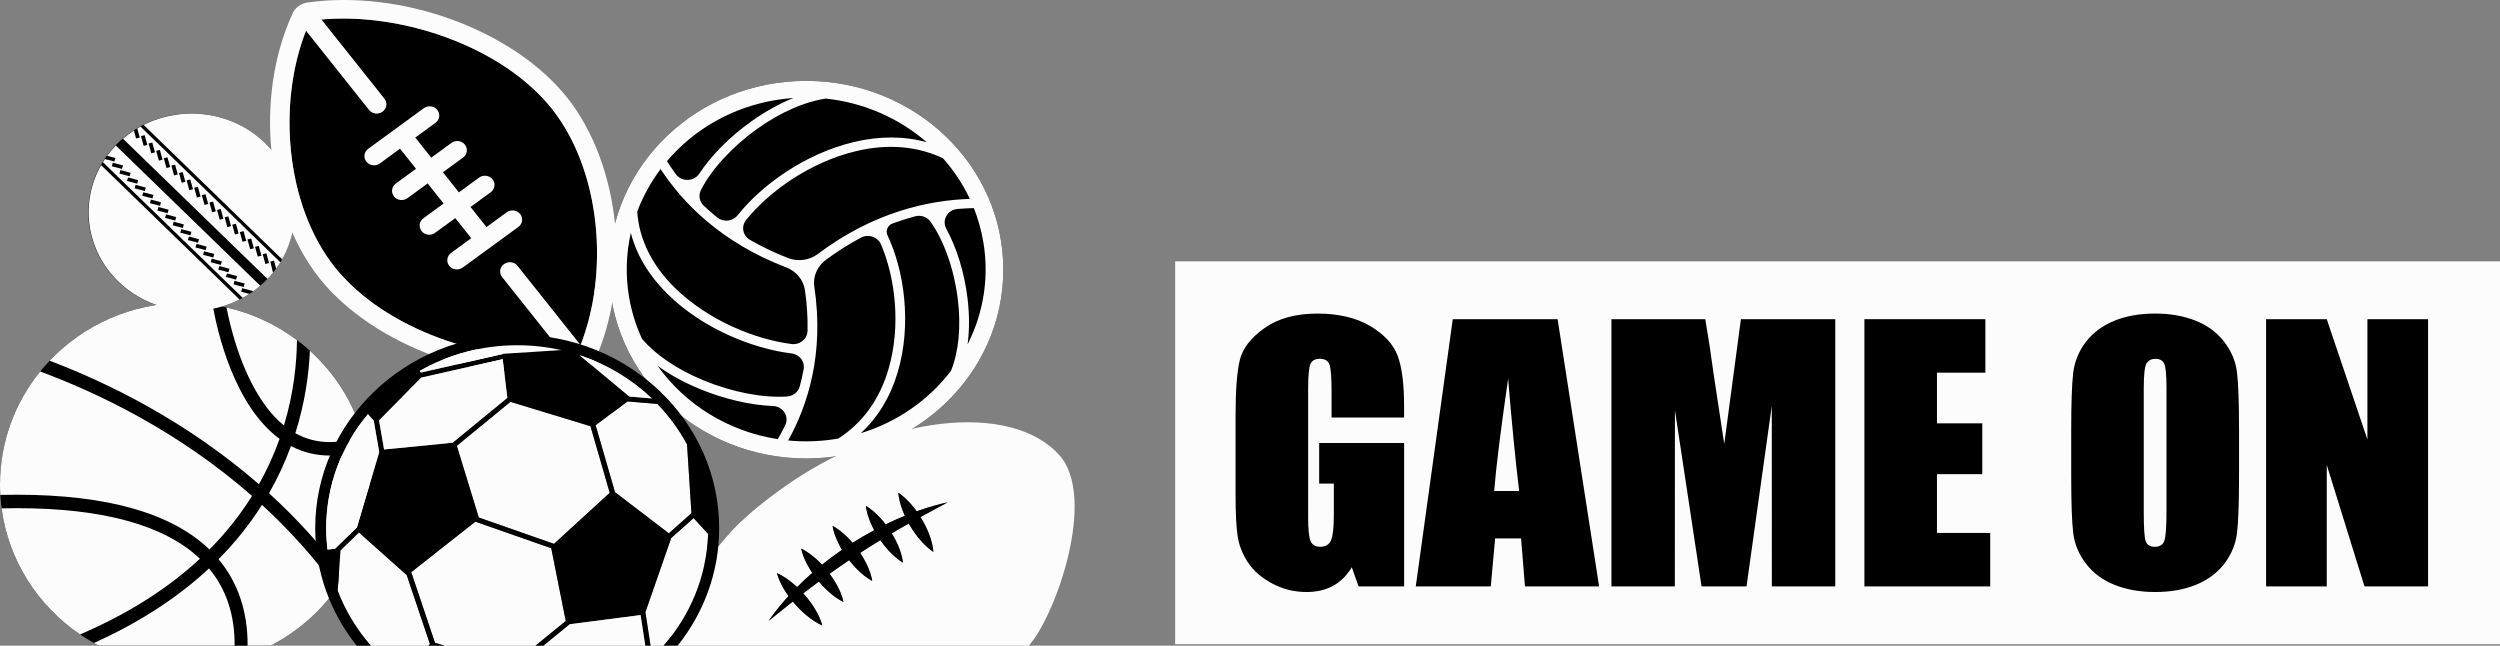 <svg width="151" height="39" viewBox="0 0 151 39" fill="none" xmlns="http://www.w3.org/2000/svg">
<rect x="0" y="0" width="151" height="39" fill="#808080" stroke="none"/>
<path d="M35.063 20.846L31.255 16.062C31.061 15.817 30.697 15.771 30.442 15.957C30.188 16.142 30.138 16.491 30.333 16.735L34.142 21.52C29.304 21.957 23.233 19.905 20.219 16.136C17.222 12.354 16.763 6.203 18.484 1.85L22.293 6.635C22.487 6.879 22.851 6.926 23.105 6.74C23.36 6.554 23.409 6.206 23.215 5.962L19.406 1.177C24.244 0.74 30.315 2.793 33.328 6.562C36.326 10.342 36.785 16.494 35.063 20.846Z" fill="black"/>
<path d="M48.693 27.691C55.269 27.691 60.599 22.586 60.599 16.288C60.599 9.99 55.269 4.885 48.693 4.885C42.118 4.885 36.788 9.99 36.788 16.288C36.788 22.586 42.118 27.691 48.693 27.691Z" fill="black"/>
<path d="M11.561 18.782C15 18.782 17.788 16.112 17.788 12.818C17.788 9.524 15 6.854 11.561 6.854C8.123 6.854 5.335 9.524 5.335 12.818C5.335 16.112 8.123 18.782 11.561 18.782Z" fill="black"/>
<path d="M22.331 29.271C22.331 23.206 17.332 18.29 11.167 18.29C5.002 18.29 0.002 23.206 0.002 29.271C0.002 33.494 2.426 37.16 5.979 38.998H16.354C19.907 37.16 22.331 33.494 22.331 29.271Z" fill="black"/>
<path d="M48.694 4.885C42.119 4.885 36.788 9.99 36.788 16.289C36.788 22.587 42.119 27.691 48.694 27.691C55.269 27.691 60.599 22.586 60.599 16.288C60.599 9.99 55.269 4.885 48.694 4.885ZM58.578 12.013C56.109 12.093 52.769 12.799 49.396 15.342C48.882 15.73 48.188 15.818 47.581 15.581C46.746 15.253 45.987 14.884 45.3 14.489C44.861 14.236 44.751 13.675 45.065 13.286C46.434 11.586 48.899 9.801 51.702 9.13C53.611 8.672 55.411 8.823 56.957 9.561C57.608 10.292 58.156 11.116 58.578 12.013ZM49.874 5.954C52.174 6.196 54.303 7.141 55.973 8.589C54.612 8.214 53.118 8.209 51.559 8.582C48.594 9.292 45.983 11.198 44.548 13.007C44.253 13.377 43.693 13.435 43.321 13.134C43.03 12.898 42.757 12.659 42.501 12.419C42.241 12.173 42.175 11.795 42.335 11.48C42.959 10.248 44.22 8.863 45.741 7.779C47.153 6.773 48.591 6.145 49.874 5.954ZM46.983 6.023C47.297 5.975 47.61 5.941 47.922 5.92C47.087 6.255 46.231 6.726 45.389 7.326C44.075 8.261 42.967 9.385 42.241 10.483C41.915 10.976 41.172 11 40.822 10.522C40.624 10.253 40.447 9.989 40.285 9.731C41.909 7.816 44.245 6.442 46.983 6.023ZM39.902 10.211C41.209 12.218 43.517 14.633 47.5 16.157C48.108 16.39 48.535 16.922 48.623 17.544C48.744 18.401 48.791 19.214 48.776 19.982C48.767 20.473 48.315 20.844 47.806 20.778C45.584 20.494 42.737 19.34 40.729 17.352C39.36 15.996 38.596 14.428 38.49 12.777C38.836 11.86 39.312 10.996 39.902 10.211ZM47.429 25.679C47.283 25.98 47.132 26.262 46.979 26.525C44.018 26.068 41.387 24.445 39.72 22.094C40.439 22.619 41.293 23.092 42.255 23.49C43.758 24.111 45.329 24.469 46.684 24.523C47.292 24.546 47.685 25.151 47.429 25.679ZM42.489 22.972C40.873 22.303 39.586 21.424 38.772 20.455C38.407 19.66 38.141 18.809 37.991 17.913C37.772 16.598 37.822 15.298 38.102 14.069C38.443 15.389 39.186 16.636 40.305 17.745C42.43 19.849 45.46 21.061 47.812 21.348C48.296 21.407 48.627 21.843 48.541 22.302C48.474 22.661 48.394 23.007 48.304 23.34C48.212 23.679 47.903 23.923 47.538 23.948C46.112 24.046 44.229 23.692 42.489 22.972ZM50.629 26.489C50.554 26.502 50.48 26.515 50.404 26.526C49.456 26.672 48.518 26.693 47.605 26.604C48.767 24.517 49.799 21.393 49.185 17.324C49.092 16.704 49.359 16.083 49.877 15.699C50.591 15.17 51.304 14.725 52.005 14.352C52.453 14.115 53.015 14.304 53.21 14.758C54.064 16.744 54.445 19.682 53.651 22.342C53.109 24.157 52.071 25.575 50.629 26.489ZM57.443 22.394C56.118 24.133 54.232 25.48 51.993 26.165C53.018 25.221 53.774 23.982 54.217 22.498C55.092 19.568 54.602 16.309 53.607 14.218C53.474 13.939 53.611 13.609 53.91 13.498C54.376 13.326 54.832 13.183 55.276 13.065C55.628 12.971 56.003 13.106 56.209 13.396C57.012 14.53 57.633 16.268 57.852 18.073C58.054 19.737 57.905 21.236 57.443 22.394ZM58.437 18.008C58.247 16.451 57.785 14.97 57.156 13.818C56.873 13.302 57.223 12.674 57.83 12.622C58.175 12.593 58.505 12.577 58.82 12.571C59.081 13.226 59.276 13.917 59.396 14.636C59.759 16.816 59.382 18.95 58.442 20.8C58.557 19.943 58.558 19.001 58.437 18.008Z" fill="#FCFCFC"/>
<path d="M18.567 0.153C18.37 0.182 18.188 0.256 18.035 0.368C17.881 0.48 17.757 0.629 17.677 0.803C15.358 5.836 16.053 12.715 19.296 16.806C22.558 20.887 29.301 23.352 34.982 22.543C35.178 22.514 35.361 22.439 35.514 22.327C35.668 22.215 35.792 22.067 35.872 21.893C38.191 16.86 37.496 9.98 34.253 5.89C30.99 1.809 24.247 -0.656 18.567 0.153ZM35.063 20.846L31.255 16.062C31.061 15.817 30.697 15.771 30.443 15.957C30.188 16.142 30.138 16.491 30.333 16.735L34.142 21.52C29.304 21.957 23.233 19.905 20.22 16.136C17.222 12.353 16.763 6.203 18.485 1.85L22.293 6.635C22.487 6.879 22.851 6.926 23.105 6.74C23.36 6.554 23.409 6.206 23.215 5.962L19.407 1.177C24.244 0.74 30.315 2.793 33.328 6.562C36.326 10.342 36.785 16.494 35.063 20.846ZM26.303 7.418C26.558 7.232 26.607 6.884 26.413 6.639C26.219 6.395 25.855 6.348 25.6 6.534L22.238 8.989C21.983 9.175 21.935 9.523 22.129 9.767C22.323 10.012 22.687 10.058 22.942 9.872L24.161 8.982L25.126 10.194L23.907 11.085C23.652 11.271 23.603 11.619 23.797 11.864C23.991 12.108 24.355 12.155 24.61 11.969L25.83 11.078L26.795 12.291L25.576 13.181C25.32 13.367 25.272 13.716 25.466 13.96C25.66 14.204 26.024 14.251 26.279 14.065L27.498 13.174L28.463 14.387L27.244 15.278C26.99 15.463 26.94 15.812 27.134 16.056C27.328 16.301 27.692 16.347 27.948 16.161L31.309 13.707C31.564 13.521 31.612 13.173 31.418 12.928C31.224 12.685 30.86 12.637 30.605 12.823L29.386 13.714L28.42 12.502L29.64 11.611C29.895 11.425 29.944 11.076 29.75 10.832C29.556 10.588 29.192 10.541 28.937 10.727L27.718 11.618L26.753 10.405L27.972 9.514C28.226 9.329 28.275 8.98 28.081 8.736C27.887 8.491 27.523 8.445 27.268 8.631L26.049 9.521L25.084 8.309L26.303 7.418Z" fill="#FCFCFC"/>
<path d="M6.107 9.975L14.471 18.092C12.11 19.283 9.119 18.916 7.147 17.003C5.176 15.089 4.833 12.221 6.107 9.975Z" fill="#FCFCFC"/>
<path d="M6.47 9.412L6.969 9.545L6.908 9.757L6.336 9.606C6.294 9.668 6.254 9.731 6.214 9.795L14.661 17.992C14.797 17.917 14.931 17.837 15.062 17.752L14.565 17.62L14.626 17.407L15.303 17.587C15.446 17.484 15.586 17.375 15.722 17.259L6.995 8.789C6.803 8.988 6.628 9.196 6.47 9.412ZM14.779 17.124L14.718 17.337L14.104 17.174L14.166 16.962L14.779 17.124ZM14.319 16.679L14.258 16.891L13.645 16.729L13.706 16.516L14.319 16.679ZM13.86 16.233L13.799 16.445L13.185 16.283L13.246 16.07L13.86 16.233ZM13.401 15.787L13.34 16L12.726 15.837L12.787 15.624L13.401 15.787ZM12.941 15.341L12.88 15.554L12.266 15.391L12.327 15.179L12.941 15.341ZM12.482 14.895L12.421 15.107L11.807 14.945L11.868 14.732L12.482 14.895ZM12.023 14.449L11.962 14.661L11.348 14.499L11.409 14.286L12.023 14.449ZM11.563 14.003L11.502 14.216L10.888 14.053L10.949 13.841L11.563 14.003ZM11.104 13.557L11.043 13.77L10.429 13.607L10.49 13.395L11.104 13.557ZM10.644 13.112L10.583 13.324L9.97 13.162L10.031 12.949L10.644 13.112ZM10.184 12.666L10.123 12.878L9.51 12.716L9.571 12.503L10.184 12.666ZM9.725 12.22L9.664 12.433L9.051 12.27L9.112 12.057L9.725 12.22ZM9.266 11.774L9.205 11.987L8.591 11.824L8.652 11.612L9.266 11.774ZM8.806 11.328L8.745 11.54L8.131 11.377L8.192 11.165L8.806 11.328ZM8.347 10.882L8.286 11.094L7.672 10.932L7.733 10.719L8.347 10.882ZM7.888 10.436L7.827 10.649L7.213 10.486L7.274 10.273L7.888 10.436ZM7.428 9.99L7.367 10.203L6.753 10.04L6.814 9.828L7.428 9.99Z" fill="#FCFCFC"/>
<path d="M8.29 7.759L8.441 8.309L8.218 8.365L8.087 7.885C7.858 8.033 7.639 8.198 7.429 8.379L16.156 16.848C16.274 16.725 16.386 16.599 16.491 16.469L16.326 15.8L16.549 15.744L16.68 16.223C16.77 16.099 16.855 15.972 16.934 15.843L8.486 7.645C8.42 7.681 8.354 7.719 8.29 7.759ZM16.25 15.888L16.027 15.944L15.866 15.354L16.088 15.298L16.25 15.888ZM15.791 15.442L15.568 15.498L15.406 14.909L15.629 14.853L15.791 15.442ZM15.332 14.996L15.109 15.052L14.947 14.463L15.17 14.407L15.332 14.996ZM14.872 14.55L14.649 14.606L14.487 14.017L14.71 13.961L14.872 14.55ZM14.413 14.105L14.19 14.161L14.028 13.571L14.251 13.515L14.413 14.105ZM13.954 13.659L13.731 13.715L13.569 13.125L13.792 13.069L13.954 13.659ZM13.494 13.213L13.271 13.269L13.109 12.68L13.332 12.624L13.494 13.213ZM13.034 12.767L12.812 12.822L12.65 12.233L12.873 12.177L13.034 12.767ZM12.575 12.321L12.353 12.377L12.191 11.787L12.414 11.731L12.575 12.321ZM12.115 11.875L11.893 11.931L11.731 11.341L11.954 11.286L12.115 11.875ZM11.656 11.429L11.433 11.485L11.272 10.896L11.495 10.84L11.656 11.429ZM11.197 10.983L10.974 11.039L10.813 10.45L11.035 10.394L11.197 10.983ZM10.737 10.538L10.514 10.594L10.352 10.004L10.575 9.948L10.737 10.538ZM10.278 10.092L10.055 10.148L9.893 9.558L10.116 9.502L10.278 10.092ZM9.819 9.646L9.596 9.702L9.434 9.113L9.657 9.057L9.819 9.646ZM9.359 9.2L9.136 9.255L8.974 8.666L9.197 8.61L9.359 9.2ZM8.9 8.754L8.677 8.81L8.515 8.22L8.738 8.164L8.9 8.754Z" fill="#FCFCFC"/>
<path d="M16.001 8.634C17.973 10.548 18.316 13.418 17.041 15.664L8.676 7.546C11.037 6.354 14.029 6.719 16.001 8.634Z" fill="#FCFCFC"/>
<path d="M19.915 26.702C20.543 26.702 21.214 26.572 21.921 26.315C21.354 24.317 20.227 22.549 18.717 21.185C18.656 22.58 18.429 24.299 17.838 26.165C18.477 26.522 19.175 26.702 19.915 26.702Z" fill="#FCFCFC"/>
<path d="M17.151 25.697C17.748 23.724 17.922 21.919 17.937 20.542C16.696 19.61 15.251 18.927 13.679 18.571C14.004 20.216 14.952 23.912 17.151 25.697Z" fill="#FCFCFC"/>
<path d="M22.114 27.107C21.348 27.377 20.613 27.515 19.915 27.515C19.084 27.515 18.299 27.322 17.574 26.941C17.214 27.928 16.769 28.883 16.249 29.792C17.954 31.345 19.474 33.025 20.8 34.824C21.773 33.195 22.331 31.298 22.331 29.272C22.331 28.531 22.256 27.808 22.114 27.107Z" fill="#FCFCFC"/>
<path d="M16.886 26.509C14.128 24.482 13.119 19.997 12.841 18.414C12.294 18.334 11.735 18.291 11.166 18.291C7.94 18.291 5.035 19.637 2.997 21.788C6.388 23.071 11.185 25.373 15.639 29.25C16.131 28.376 16.548 27.457 16.886 26.509Z" fill="#FCFCFC"/>
<path d="M15.825 30.494C15.087 31.66 14.209 32.758 13.207 33.768L13.21 33.77L13.201 33.778C14.375 35.18 14.97 36.961 14.956 38.999H16.346C17.94 38.176 19.308 36.986 20.332 35.542C19.024 33.738 17.52 32.05 15.825 30.494Z" fill="#FCFCFC"/>
<path d="M5.673 38.835C5.774 38.892 5.877 38.946 5.98 38.999H14.169C14.188 37.158 13.671 35.592 12.624 34.333C10.722 36.105 8.395 37.61 5.673 38.835Z" fill="#FCFCFC"/>
<path d="M12.652 33.189C13.641 32.191 14.503 31.106 15.222 29.954C10.696 25.986 5.791 23.684 2.425 22.439C0.907 24.314 0 26.689 0 29.272C0 29.48 0.006 29.687 0.018 29.893C0.36 29.884 0.696 29.881 1.025 29.881C6.465 29.881 10.373 30.993 12.652 33.189Z" fill="#FCFCFC"/>
<path d="M1.025 30.694C0.721 30.694 0.41 30.698 0.095 30.705C0.513 33.86 2.293 36.594 4.835 38.319C7.695 37.093 10.119 35.564 12.074 33.747C9.942 31.721 6.229 30.694 1.025 30.694Z" fill="#FCFCFC"/>
<path d="M63.98 27.485C61.073 24.247 53.437 25.012 47.16 29.556C45.983 30.409 44.85 31.314 43.902 32.395C42.982 33.444 42.197 34.617 41.571 35.88C41.081 36.867 40.69 37.911 40.396 38.999H62.132C63.726 37.261 66.3 30.069 63.98 27.485ZM56.888 30.535C56.766 30.601 56.646 30.666 56.524 30.73L55.801 31.12C55.735 31.156 55.668 31.193 55.601 31.229C55.626 31.27 55.651 31.311 55.677 31.352C55.854 31.65 56.006 31.96 56.13 32.287C56.192 32.45 56.245 32.618 56.289 32.791C56.311 32.878 56.331 32.966 56.346 33.056C56.361 33.146 56.375 33.238 56.378 33.334C56.294 33.282 56.219 33.224 56.147 33.164C56.074 33.106 56.005 33.045 55.938 32.983C55.805 32.858 55.682 32.728 55.568 32.594C55.338 32.325 55.138 32.04 54.962 31.742C54.939 31.702 54.916 31.662 54.893 31.622C54.721 31.719 54.549 31.816 54.378 31.915C54.207 32.013 54.037 32.113 53.867 32.213C54.014 32.451 54.144 32.698 54.254 32.958C54.322 33.116 54.382 33.279 54.431 33.449C54.456 33.534 54.479 33.619 54.497 33.708C54.516 33.795 54.532 33.886 54.54 33.98C54.455 33.932 54.377 33.879 54.303 33.825C54.228 33.77 54.157 33.713 54.089 33.655C53.952 33.538 53.825 33.416 53.705 33.288C53.509 33.079 53.334 32.859 53.174 32.628C52.765 32.878 52.359 33.133 51.959 33.393C52.104 33.612 52.236 33.839 52.351 34.078C52.426 34.233 52.493 34.393 52.551 34.56C52.579 34.644 52.605 34.728 52.629 34.816C52.652 34.903 52.672 34.992 52.685 35.086C52.596 35.042 52.517 34.992 52.44 34.941C52.363 34.89 52.29 34.836 52.218 34.781C52.076 34.67 51.943 34.553 51.819 34.431C51.626 34.244 51.451 34.045 51.289 33.837C50.893 34.104 50.5 34.378 50.112 34.656C50.28 34.88 50.433 35.115 50.568 35.365C50.65 35.516 50.724 35.674 50.79 35.838C50.822 35.921 50.853 36.004 50.88 36.09C50.907 36.176 50.931 36.264 50.948 36.358C50.858 36.318 50.776 36.271 50.697 36.223C50.617 36.175 50.543 36.124 50.468 36.072C50.321 35.967 50.182 35.856 50.052 35.74C49.838 35.549 49.643 35.345 49.463 35.13C49.304 35.247 49.147 35.364 48.991 35.483C48.835 35.601 48.678 35.72 48.523 35.841C48.553 35.875 48.584 35.91 48.614 35.944C48.843 36.208 49.051 36.487 49.232 36.788C49.322 36.939 49.406 37.095 49.481 37.258C49.517 37.34 49.553 37.423 49.585 37.51C49.616 37.596 49.646 37.683 49.667 37.777C49.575 37.739 49.49 37.695 49.408 37.65C49.325 37.604 49.247 37.555 49.17 37.505C49.016 37.404 48.871 37.298 48.734 37.184C48.459 36.958 48.21 36.711 47.982 36.447C47.95 36.411 47.919 36.374 47.889 36.337C47.829 36.383 47.77 36.43 47.711 36.477L47.074 36.985C46.968 37.072 46.861 37.157 46.755 37.242C46.649 37.328 46.542 37.414 46.432 37.498C46.508 37.385 46.587 37.275 46.666 37.164C46.748 37.056 46.83 36.948 46.914 36.841C46.999 36.734 47.085 36.629 47.172 36.524L47.437 36.214C47.5 36.143 47.564 36.072 47.629 36.002C47.535 35.873 47.447 35.74 47.365 35.602C47.274 35.452 47.19 35.296 47.116 35.133C47.079 35.051 47.043 34.968 47.011 34.881C46.979 34.795 46.95 34.708 46.928 34.614C47.02 34.652 47.105 34.696 47.187 34.742C47.269 34.788 47.348 34.837 47.425 34.886C47.578 34.987 47.723 35.095 47.861 35.208C47.959 35.288 48.055 35.373 48.147 35.459C48.289 35.317 48.434 35.176 48.581 35.038C48.739 34.89 48.9 34.745 49.064 34.602C48.96 34.45 48.864 34.293 48.776 34.129C48.694 33.977 48.62 33.82 48.554 33.656C48.522 33.573 48.491 33.491 48.464 33.404C48.438 33.318 48.412 33.23 48.396 33.136C48.486 33.177 48.568 33.223 48.647 33.271C48.727 33.319 48.801 33.37 48.876 33.422C49.023 33.527 49.161 33.638 49.292 33.754C49.419 33.867 49.539 33.985 49.654 34.107C50.044 33.793 50.447 33.493 50.86 33.208C50.774 33.066 50.694 32.919 50.623 32.768C50.548 32.613 50.481 32.453 50.423 32.286C50.394 32.202 50.367 32.118 50.345 32.03C50.322 31.943 50.301 31.855 50.289 31.76C50.376 31.805 50.456 31.854 50.533 31.905C50.61 31.957 50.683 32.011 50.754 32.066C50.896 32.177 51.029 32.293 51.154 32.415C51.276 32.534 51.391 32.657 51.499 32.784C51.925 32.515 52.359 32.261 52.804 32.023C52.725 31.877 52.653 31.727 52.588 31.573C52.52 31.415 52.46 31.252 52.411 31.083C52.386 30.998 52.363 30.912 52.344 30.825C52.325 30.737 52.308 30.647 52.301 30.553C52.386 30.601 52.464 30.654 52.537 30.709C52.612 30.764 52.682 30.821 52.751 30.879C52.888 30.996 53.015 31.118 53.135 31.245C53.263 31.382 53.383 31.525 53.496 31.671C53.693 31.576 53.892 31.483 54.093 31.394C54.279 31.312 54.467 31.232 54.657 31.155C54.605 31.041 54.557 30.926 54.512 30.808C54.45 30.645 54.397 30.477 54.353 30.304C54.331 30.217 54.312 30.129 54.297 30.04C54.28 29.95 54.268 29.858 54.263 29.763C54.347 29.815 54.422 29.873 54.495 29.932C54.568 29.991 54.636 30.053 54.703 30.115C54.837 30.239 54.96 30.369 55.074 30.504C55.179 30.627 55.278 30.753 55.371 30.883C55.463 30.851 55.554 30.819 55.646 30.787C55.778 30.744 55.91 30.7 56.043 30.658C56.177 30.618 56.31 30.578 56.444 30.539C56.578 30.502 56.712 30.467 56.847 30.431C56.983 30.399 57.119 30.367 57.255 30.338C57.131 30.406 57.009 30.471 56.888 30.535Z" fill="#FCFCFC"/>
<path d="M56.439 30.538C56.306 30.576 56.173 30.616 56.039 30.657C55.906 30.699 55.775 30.743 55.642 30.786C55.55 30.817 55.458 30.85 55.367 30.882C55.273 30.752 55.175 30.626 55.069 30.503C54.954 30.369 54.832 30.239 54.699 30.114C54.632 30.052 54.564 29.991 54.491 29.931C54.418 29.872 54.343 29.815 54.259 29.762C54.263 29.858 54.276 29.949 54.292 30.039C54.307 30.129 54.327 30.216 54.349 30.303C54.393 30.476 54.446 30.644 54.508 30.807C54.552 30.925 54.6 31.041 54.652 31.154C54.463 31.231 54.275 31.311 54.088 31.393C53.888 31.483 53.689 31.575 53.492 31.671C53.379 31.524 53.259 31.381 53.13 31.245C53.011 31.117 52.884 30.995 52.747 30.878C52.678 30.82 52.607 30.763 52.533 30.709C52.458 30.653 52.382 30.6 52.297 30.552C52.305 30.646 52.321 30.736 52.34 30.824C52.358 30.912 52.382 30.998 52.406 31.082C52.456 31.251 52.516 31.414 52.583 31.573C52.649 31.727 52.721 31.876 52.8 32.023C52.355 32.26 51.919 32.514 51.495 32.783C51.386 32.656 51.271 32.533 51.149 32.414C51.024 32.292 50.891 32.176 50.749 32.065C50.678 32.01 50.605 31.955 50.528 31.905C50.452 31.853 50.372 31.803 50.285 31.759C50.297 31.853 50.318 31.942 50.34 32.029C50.363 32.116 50.39 32.201 50.419 32.285C50.476 32.451 50.544 32.612 50.618 32.767C50.691 32.918 50.77 33.065 50.855 33.208C50.441 33.492 50.039 33.792 49.65 34.106C49.535 33.984 49.415 33.866 49.288 33.753C49.157 33.637 49.019 33.525 48.871 33.421C48.798 33.369 48.722 33.318 48.642 33.27C48.563 33.222 48.482 33.176 48.392 33.135C48.409 33.229 48.433 33.317 48.46 33.403C48.487 33.489 48.517 33.572 48.55 33.655C48.615 33.819 48.69 33.976 48.772 34.128C48.86 34.292 48.956 34.449 49.059 34.602C48.896 34.745 48.735 34.89 48.577 35.037C48.429 35.175 48.285 35.315 48.143 35.458C48.05 35.372 47.955 35.288 47.856 35.207C47.719 35.094 47.574 34.986 47.42 34.886C47.343 34.836 47.265 34.787 47.182 34.741C47.101 34.696 47.015 34.651 46.924 34.613C46.945 34.707 46.975 34.794 47.007 34.88C47.039 34.967 47.075 35.049 47.111 35.132C47.186 35.295 47.27 35.451 47.36 35.602C47.443 35.739 47.531 35.872 47.624 36.001C47.56 36.072 47.496 36.142 47.433 36.214L47.167 36.523C47.081 36.629 46.995 36.733 46.91 36.84C46.827 36.947 46.744 37.055 46.662 37.164C46.583 37.274 46.503 37.384 46.428 37.497C46.537 37.413 46.644 37.327 46.75 37.241C46.857 37.156 46.964 37.071 47.069 36.985L47.706 36.476C47.766 36.429 47.825 36.382 47.884 36.336C47.915 36.373 47.946 36.41 47.977 36.446C48.206 36.709 48.454 36.957 48.73 37.183C48.867 37.297 49.012 37.404 49.165 37.504C49.243 37.554 49.321 37.603 49.403 37.649C49.486 37.694 49.571 37.738 49.663 37.776C49.642 37.682 49.612 37.595 49.58 37.509C49.549 37.423 49.513 37.339 49.476 37.257C49.402 37.094 49.318 36.938 49.227 36.788C49.046 36.486 48.838 36.207 48.61 35.943C48.58 35.909 48.549 35.874 48.518 35.84C48.674 35.72 48.829 35.601 48.986 35.482C49.143 35.363 49.3 35.246 49.458 35.129C49.639 35.344 49.834 35.549 50.048 35.739C50.178 35.856 50.316 35.967 50.464 36.072C50.538 36.123 50.613 36.175 50.693 36.222C50.772 36.27 50.854 36.317 50.943 36.357C50.927 36.263 50.902 36.176 50.875 36.09C50.848 36.004 50.818 35.92 50.785 35.837C50.72 35.673 50.645 35.516 50.563 35.364C50.429 35.115 50.276 34.88 50.108 34.655C50.497 34.377 50.889 34.103 51.285 33.837C51.447 34.044 51.622 34.243 51.814 34.43C51.939 34.553 52.072 34.669 52.214 34.78C52.286 34.835 52.358 34.889 52.436 34.94C52.513 34.992 52.592 35.041 52.68 35.085C52.669 34.991 52.648 34.902 52.624 34.815C52.602 34.727 52.575 34.643 52.546 34.559C52.489 34.393 52.421 34.233 52.347 34.078C52.232 33.839 52.1 33.611 51.954 33.393C52.355 33.132 52.761 32.877 53.17 32.627C53.33 32.858 53.505 33.078 53.701 33.288C53.82 33.415 53.947 33.537 54.084 33.654C54.154 33.712 54.224 33.77 54.298 33.824C54.373 33.879 54.45 33.931 54.536 33.98C54.528 33.885 54.511 33.795 54.492 33.707C54.474 33.618 54.451 33.533 54.427 33.448C54.377 33.279 54.317 33.115 54.25 32.957C54.139 32.697 54.008 32.45 53.863 32.212C54.032 32.112 54.203 32.012 54.374 31.914C54.544 31.816 54.716 31.719 54.889 31.622C54.911 31.662 54.934 31.702 54.958 31.741C55.134 32.039 55.333 32.325 55.563 32.593C55.678 32.727 55.801 32.857 55.934 32.982C56.001 33.044 56.069 33.105 56.142 33.164C56.215 33.223 56.29 33.28 56.374 33.333C56.369 33.237 56.357 33.146 56.342 33.055C56.326 32.965 56.306 32.877 56.285 32.79C56.241 32.617 56.188 32.449 56.126 32.286C56.003 31.959 55.849 31.649 55.672 31.351C55.648 31.31 55.622 31.269 55.597 31.228C55.663 31.192 55.73 31.155 55.797 31.119L56.519 30.729C56.641 30.665 56.762 30.6 56.883 30.535C57.005 30.47 57.127 30.405 57.247 30.337C57.111 30.365 56.975 30.397 56.839 30.43C56.709 30.465 56.574 30.5 56.439 30.538Z" fill="black"/>
<path d="M35.514 25.697L30.83 24.272L30.812 24.288L27.593 26.928L28.723 30.622L28.917 31.258L28.996 31.285L33.46 32.848L33.634 32.689L36.828 29.765L35.664 25.743L35.514 25.697Z" fill="#FCFCFC"/>
<path d="M37.906 24.247L36.802 25.067L35.975 25.68L36.056 25.96L37.145 29.725L40.397 32.212L41.763 30.995L41.742 30.68L41.742 30.664L41.525 27.279L41.497 26.84C41.017 25.95 40.414 25.13 39.708 24.4L38.058 24.259L37.906 24.247Z" fill="#FCFCFC"/>
<path d="M33.841 37.778L34.009 37.641L34.173 37.507L33.297 33.114L31.109 32.348L28.713 31.509L24.84 34.56L26.276 38.826L26.861 39H32.343L33.841 37.778Z" fill="#FCFCFC"/>
<path d="M41.927 31.326L41.895 31.292L40.943 32.14L40.542 32.497L39.404 35.769L38.983 36.976L39.295 39H40.081C41.691 37.163 42.688 34.819 42.771 32.252L41.927 31.326Z" fill="#FCFCFC"/>
<path d="M25.969 38.903L25.18 36.558L24.578 34.767L24.569 34.739L21.682 32.164L20.666 33.155L20.568 33.251L20.396 35.676C20.861 36.899 21.545 38.022 22.402 39H25.862L25.918 38.95L25.969 38.903Z" fill="#FCFCFC"/>
<path d="M20.395 35.676L20.567 33.251L20.665 33.155L21.681 32.164L24.568 34.739L24.577 34.767L25.179 36.558L25.968 38.903L25.916 38.949L25.859 38.999H26.859L26.274 38.826L24.838 34.56L28.711 31.509L31.107 32.348L33.295 33.114L34.171 37.507L34.008 37.64L33.84 37.777L32.342 38.999H32.83L34.241 37.848L34.419 37.702L38.583 37.163L38.689 37.149L38.973 38.999H39.293L38.981 36.975L39.402 35.768L40.54 32.496L40.941 32.139L41.894 31.291L41.925 31.326L42.769 32.251C42.685 34.817 41.688 37.162 40.079 38.999H40.929C42.503 37.032 43.438 34.572 43.438 31.901C43.438 25.448 37.976 20.216 31.238 20.216C24.501 20.216 19.039 25.448 19.039 31.901C19.039 34.571 19.974 37.031 21.547 38.999H22.398C21.544 38.022 20.86 36.899 20.395 35.676ZM36.828 29.765L33.634 32.689L33.459 32.848L28.996 31.285L28.918 31.258L28.723 30.621L27.592 26.927L30.812 24.287L30.831 24.271L35.514 25.696L35.664 25.741L36.828 29.765ZM39.708 24.4C40.413 25.129 41.017 25.949 41.497 26.84L41.525 27.279L41.742 30.664L41.743 30.68L41.763 30.995L40.398 32.212L37.145 29.725L36.056 25.96L35.975 25.68L36.802 25.067L37.906 24.247L38.058 24.26L39.708 24.4ZM39.373 24.067L38.273 23.974L38.016 23.953L36.136 22.39L35.017 21.46C36.672 22.009 38.157 22.909 39.373 24.067ZM31.24 20.853C32.152 20.853 33.039 20.955 33.89 21.147L32.655 21.226L30.441 21.367L25.423 22.501L25.346 22.404C27.071 21.419 29.087 20.853 31.24 20.853ZM25.442 22.808L30.361 21.696L30.47 22.592L30.645 24.026L28.378 25.884L27.334 26.74L23.199 27.148L22.893 25.395L25.442 22.808ZM20.26 33.118L20.234 33.143L19.784 33.191C19.732 32.769 19.704 32.338 19.704 31.902C19.704 29.296 20.646 26.901 22.222 25.012L22.263 25.059L22.576 25.412L22.906 27.305L21.559 31.851L20.6 32.786L20.301 33.078L20.26 33.118Z" fill="black"/>
<path d="M38.016 23.952L38.274 23.974L39.373 24.067C38.157 22.908 36.673 22.008 35.018 21.458L36.136 22.389L38.016 23.952Z" fill="#FCFCFC"/>
<path d="M38.69 37.15L38.584 37.163L34.422 37.702L34.243 37.848L32.831 39H38.975L38.69 37.15Z" fill="#FCFCFC"/>
<path d="M30.442 21.366L32.655 21.225L33.89 21.146C33.039 20.954 32.152 20.852 31.24 20.852C29.086 20.852 27.071 21.418 25.346 22.402L25.424 22.5L30.442 21.366Z" fill="#FCFCFC"/>
<path d="M21.559 31.852L22.905 27.305L22.576 25.412L22.263 25.059L22.222 25.012C20.647 26.902 19.705 29.296 19.704 31.902C19.704 32.338 19.732 32.768 19.783 33.191L20.233 33.143L20.259 33.118L20.301 33.078L20.6 32.786L21.559 31.852Z" fill="#FCFCFC"/>
<path d="M27.335 26.74L28.379 25.884L30.644 24.026L30.47 22.593L30.361 21.696L25.442 22.808L22.894 25.395L23.199 27.148L27.335 26.74Z" fill="#FCFCFC"/>
<path d="M151 15.785H70.981V38.911H151V15.785Z" fill="#FCFCFC"/>
<path d="M84.808 25.219H80.427V23.754C80.427 22.83 80.386 22.252 80.302 22.02C80.219 21.787 80.021 21.671 79.709 21.671C79.439 21.671 79.254 21.771 79.158 21.97C79.06 22.17 79.012 22.682 79.012 23.505V31.252C79.012 31.976 79.06 32.452 79.158 32.682C79.255 32.911 79.449 33.026 79.74 33.026C80.06 33.026 80.276 32.897 80.391 32.638C80.505 32.379 80.563 31.874 80.563 31.122V29.208H79.678V26.756H84.809V35.419H82.055L81.65 34.262C81.351 34.761 80.974 35.134 80.519 35.384C80.065 35.633 79.528 35.758 78.91 35.758C78.173 35.758 77.485 35.587 76.842 35.244C76.199 34.902 75.712 34.478 75.378 33.973C75.044 33.467 74.836 32.937 74.753 32.383C74.669 31.828 74.628 30.995 74.628 29.885V25.09C74.628 23.548 74.715 22.428 74.888 21.731C75.062 21.033 75.559 20.394 76.381 19.812C77.204 19.23 78.267 18.94 79.571 18.94C80.854 18.94 81.92 19.193 82.767 19.697C83.613 20.202 84.165 20.802 84.422 21.497C84.678 22.191 84.807 23.199 84.807 24.523V25.219H84.808Z" fill="black"/>
<path d="M94.08 19.279L96.586 35.419H92.108L91.873 32.518H90.306L90.043 35.419H85.512L87.747 19.279H94.08ZM91.757 29.656C91.535 27.828 91.313 25.569 91.09 22.877C90.643 25.967 90.362 28.227 90.248 29.656H91.757Z" fill="black"/>
<path d="M110.85 19.279V35.419H107.02L107.015 24.523L105.49 35.419H102.774L101.165 24.772L101.16 35.419H97.33V19.279H103C103.168 20.249 103.342 21.393 103.521 22.71L104.144 26.816L105.151 19.279H110.85Z" fill="black"/>
<path d="M112.61 19.279H119.917V22.509H116.992V25.57H119.73V28.64H116.992V32.189H120.208V35.419H112.61V19.279Z" fill="black"/>
<path d="M135.238 28.729C135.238 30.351 135.198 31.498 135.118 32.174C135.038 32.848 134.788 33.465 134.368 34.023C133.949 34.581 133.381 35.01 132.667 35.309C131.952 35.608 131.119 35.758 130.169 35.758C129.266 35.758 128.457 35.616 127.739 35.334C127.021 35.051 126.443 34.628 126.006 34.063C125.569 33.498 125.309 32.884 125.226 32.219C125.142 31.555 125.101 30.391 125.101 28.729V25.968C125.101 24.346 125.141 23.199 125.221 22.523C125.301 21.849 125.55 21.233 125.971 20.674C126.39 20.116 126.957 19.687 127.672 19.388C128.386 19.089 129.219 18.939 130.17 18.939C131.072 18.939 131.882 19.081 132.6 19.363C133.318 19.646 133.896 20.07 134.333 20.634C134.77 21.199 135.03 21.813 135.113 22.478C135.196 23.143 135.238 24.306 135.238 25.968V28.729ZM130.856 23.426C130.856 22.675 130.813 22.195 130.726 21.985C130.639 21.776 130.46 21.672 130.19 21.672C129.961 21.672 129.786 21.756 129.665 21.926C129.544 22.096 129.483 22.595 129.483 23.426V30.963C129.483 31.9 129.522 32.477 129.602 32.697C129.682 32.916 129.868 33.026 130.159 33.026C130.458 33.026 130.648 32.9 130.732 32.646C130.815 32.394 130.856 31.792 130.856 30.842V23.426Z" fill="black"/>
<path d="M146.656 19.279V35.419H142.815L140.536 28.081V35.419H136.872V19.279H140.536L142.992 26.547V19.279H146.656Z" fill="black"/>
</svg>
